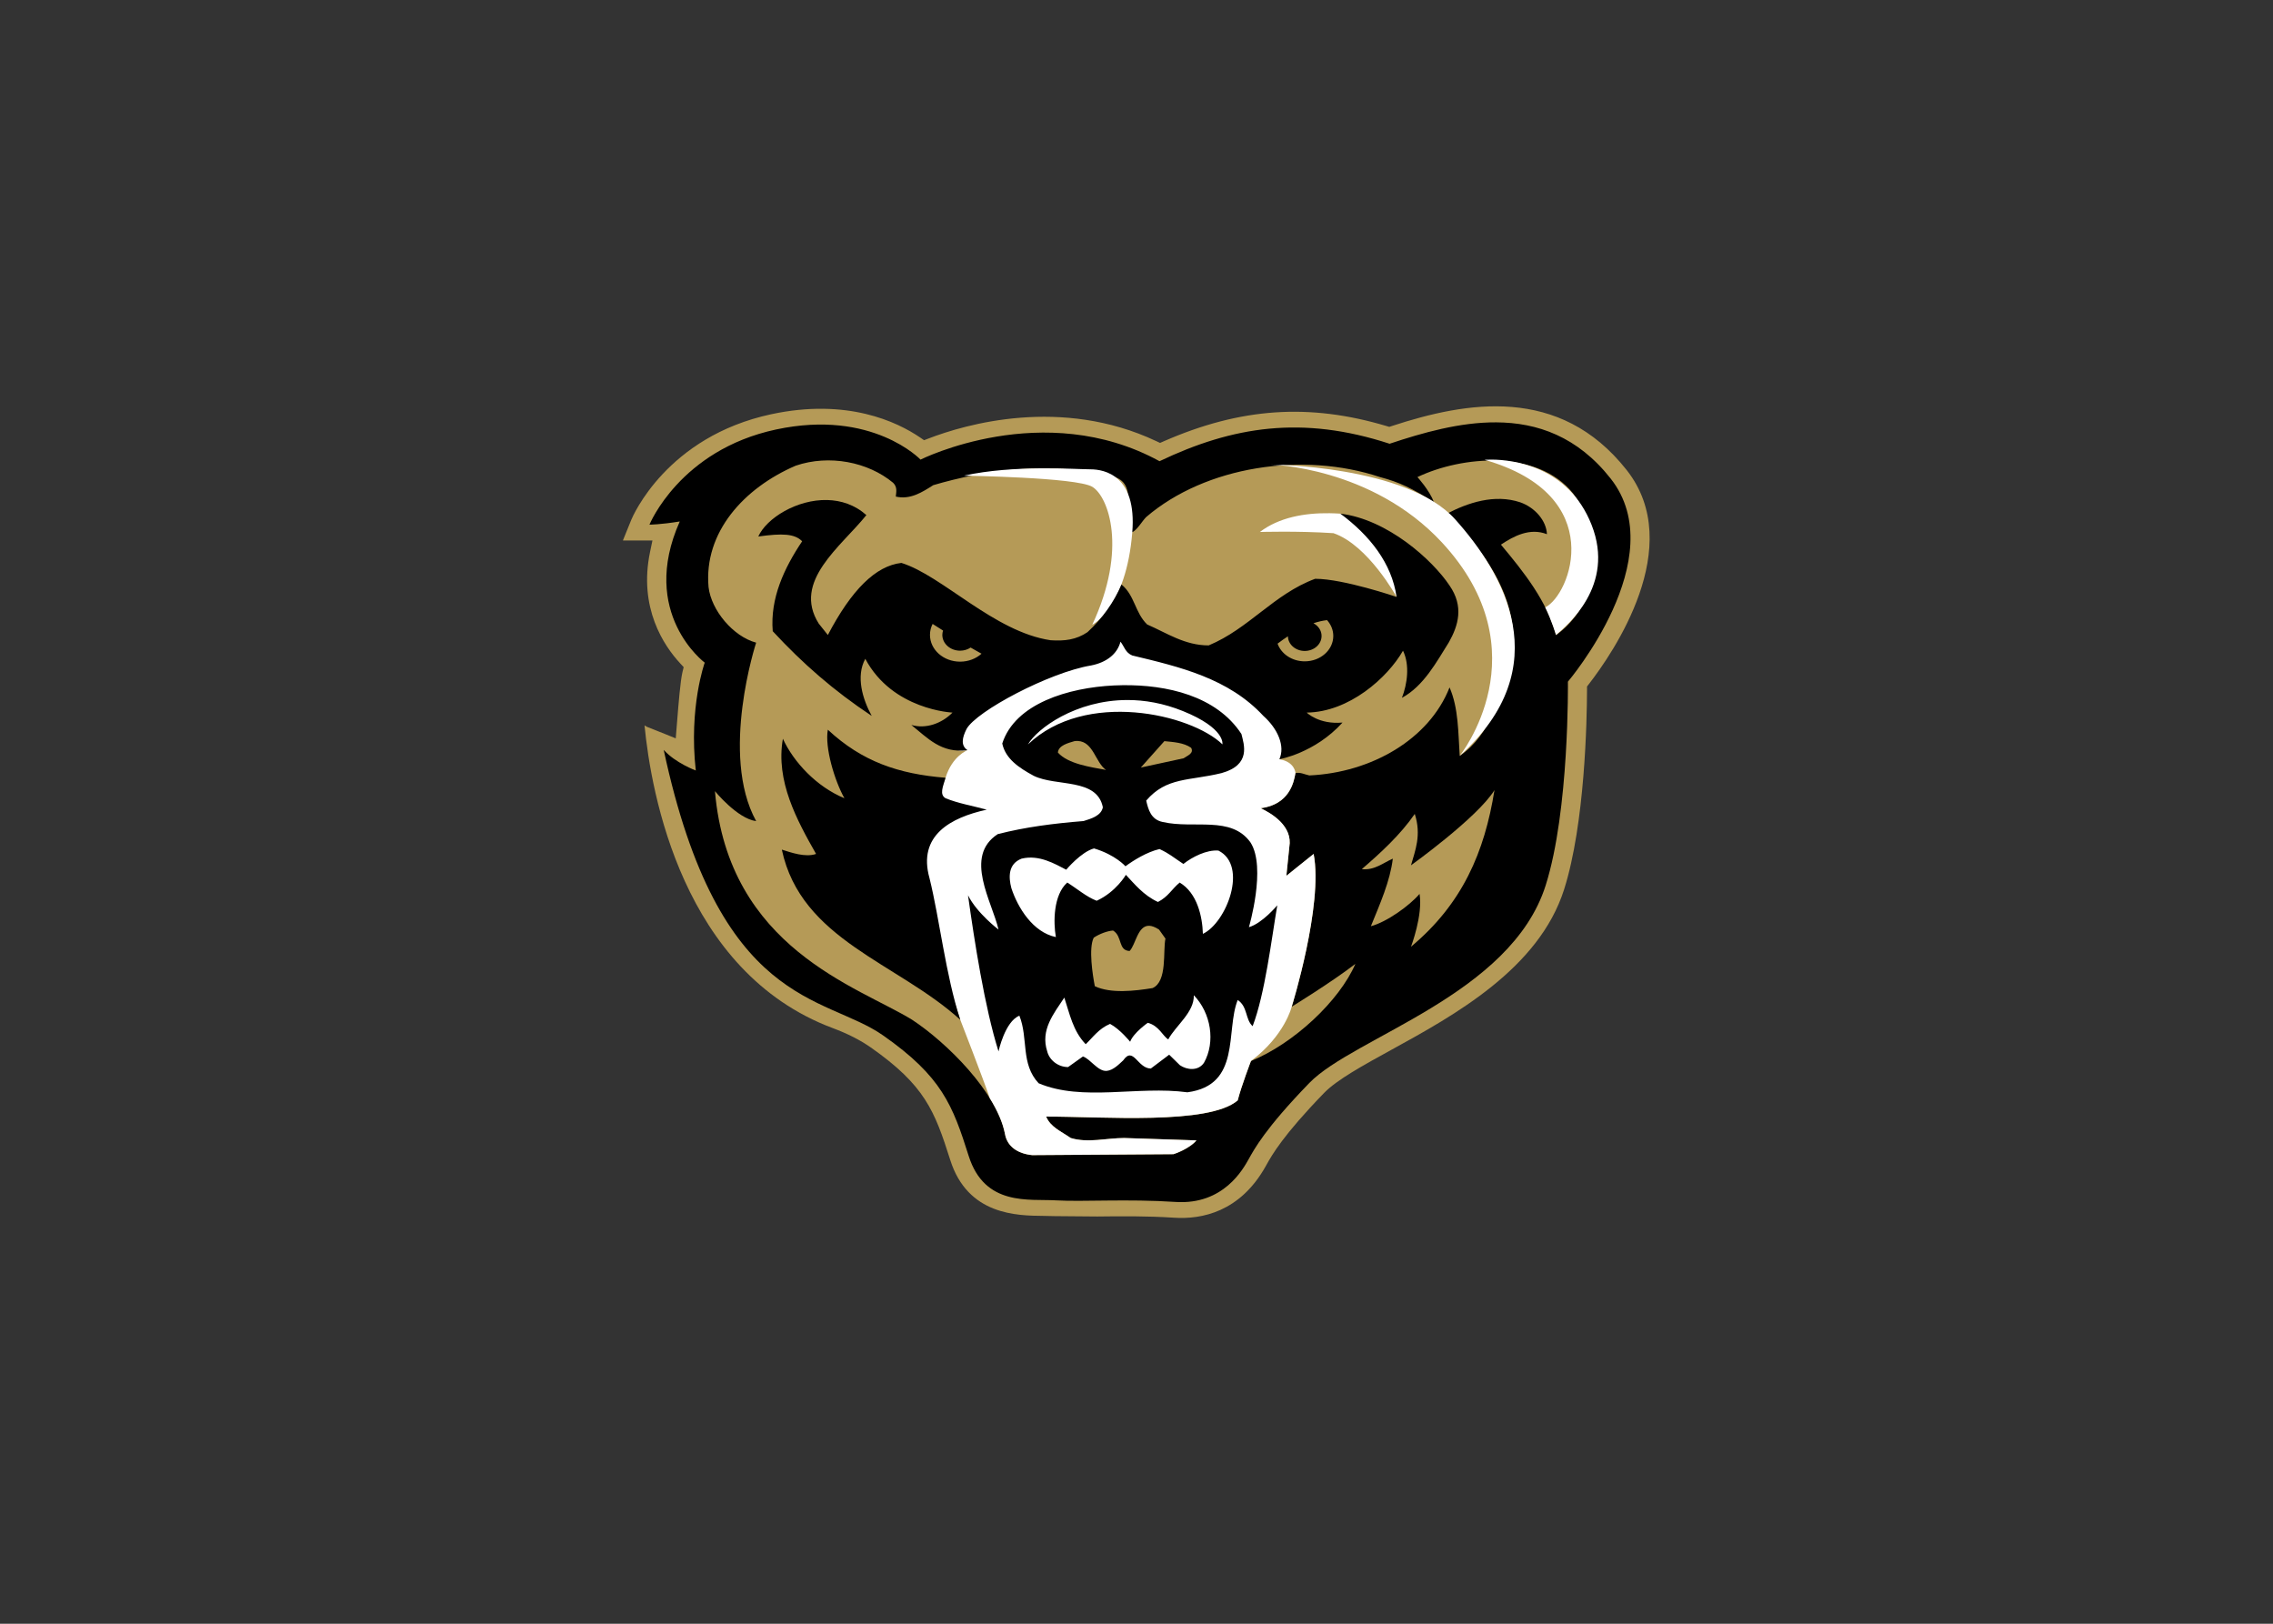 <svg clip-rule="evenodd" fill-rule="evenodd" stroke-linejoin="round" stroke-miterlimit="1.414" viewBox="0 0 560 400" xmlns="http://www.w3.org/2000/svg"><rect x="0" y="0" width="560" height="400" fill="#333333" stroke="none"/><g fill-rule="nonzero" transform="matrix(1.275 0 0 -1.275 87.669 418.474)"><path d="m245.569 237.388c-12.97 16.475-31.055 13.206-45.362 8.52l-.517-.168-.521.155c-14.937 4.457-28.213 3.551-43.045-2.938l-.724-.32-.716.337c-18.387 8.67-36.917 3.251-44.03.515l-.851-.325-.756.515c-4.444 3.031-14.089 7.648-28.761 4.505-20.223-4.328-26.786-19.734-27.056-20.386 0-.003-.88-2.171-1.626-4.008h5.709l-.454-2.174c-2.279-10.853 2.672-18.181 5.825-21.582l.663-.717-.231-.952c-.4-1.642-.765-6.172-1.03-9.477l-.27-3.338-1.946.797-3.617 1.436c-.169.09-.309.188-.471.28 1.274-13.112 7.356-47.622 36.35-58.48 2.903-1.085 5.314-2.311 7.371-3.748 10.422-7.306 12.333-12.208 15.349-21.728 3.381-10.696 12.921-10.771 18.049-10.814.145 0 2.142-.047 2.142-.047l8.222-.07c4.576.053 9.584.11 14.842-.235 5.334-.352 12.742 1.087 17.708 9.949l.191.343c1.021 1.824 3.143 5.616 11.105 13.83 2.468 2.541 7.604 5.359 13.041 8.345 12.003 6.586 28.442 15.608 33.318 30.946 4.046 12.73 4.414 32.769 4.431 38.603v.622l.38.49c4.637 5.974 18.866 26.606 7.29 41.318" fill="#b59a57"/><path d="m211.659 4.807c-8.76-.05-17.69 2.474-25.76 5.167-21.109-6.895-37.909-4.208-55.569 4.215-28-15.319-57.727-.38-57.727-.38s-11.632-12.259-34.895-7.278c-23.26 4.976-30.58 22.983-30.58 22.983s2.579 0 7.32-.768c-9.909 22.219 6.03 34.096 6.03 34.096s-3.876 10.723-2.159 26.046c-.009 0-4.905-1.804-7.748-4.977 13.354 62.448 38.768 58.998 52.987 68.958 14.214 9.96 16.797 16.849 20.676 29.109 3.877 12.26 14.649 10.34 21.106 10.73 6.46.38 17.23-.39 28.86.38s16.37-8.04 17.67-10.35c1.29-2.29 3.87-7.27 14.64-18.38 10.769-11.109 48.679-21.259 57.079-47.699 5.76-18.126 5.38-49.224 5.38-49.224s25.42-29.878 10.34-49.033c-8.01-10.176-17.72-13.539-27.65-13.595zm-.43 88.825c-2.38 14.936-7.75 27.466-20.16 37.816 0 0 2.91-7.65 2.07-12.76-2.39 2.81-7.88 6.78-11.76 7.81 2.2-5.4 4.65-10.91 5.3-16.32-2.19.92-4.39 2.88-7.49 2.53 4.52-3.9 9.3-8.269 12.79-13.33 1.68 5.171.06 8.91-.91 12.41 0 0 16.03-11.489 20.16-18.156z" transform="matrix(.8 0 0 -.8 51.035 250.457)"/><path d="m235.169 232.928c4.034-5.332 4.809-11.598 3.67-18.312-1.55-3.308-3.619-6.804-6.926-9.1-1.757 6.526-6.1 12.043-10.646 17.467 2.481 1.656 5.582 3.31 8.889 2.021-.103 2.574-2.277 5.15-5.169 6.162-4.964 1.654-10.131-.093-14.165-2.207 8.065-7.907 15.198-18.204 12.096-30.064-2.481-5.792-3.411-12.413-9.613-16.733-.31 4.507-.209 9.195-1.966 13.237-3.928-10.019-15.095-16.456-27.088-17.008-.929.182-1.653.645-2.689.462-.309-1.841-1.185-6.069-6.718-6.806 2.172-1.012 6.22-3.48 5.533-7.463l-.569-5.594 5.273 4.232c1.884-9.864-4.243-29.512-4.243-29.512s7.678 4.709 12.305 8.272c-3.103-7.168-11.905-15.4-20.178-18.771 0 0-1.868-4.878-2.564-7.613-5.585-4.783-26.038-3.111-37.013-3.129.824-2.023 2.893-2.848 4.755-4.137 3.31-1.01 6.927 0 10.337 0l13.956-.46c-.928-1.102-2.79-2.111-4.444-2.663l-27.293-.185c-2.793.275-4.861 1.654-5.273 4.135-1.551 8-11.218 17.61-17.936 22.022-10.445 6.436-35.496 13.791-38.1 44.174 0 0 4.343-5.332 7.962-5.789-7.081 12.87 0 34.478 0 34.478-4.445 1.194-8.685 6.251-9.201 10.755-.929 10.574 6.824 19.124 16.851 23.444 6.463 2.191 13.956.737 18.817-3.308.827-.829.618-1.654.518-2.666 2.787-.644 5.064.825 7.235 2.204 9.925 2.943 22.436 4.597 33.185 1.931 7.241-.552 2.998-7.26 5.275-11.031 1.033.55 1.863 2.114 2.687 2.941 11.476 9.839 30.292 12.69 45.181 7.723 3.822-1.009 6.254-2.194 10.439-4.872-.912 2.374-3.204 4.872-3.204 4.872 8.683 4.135 23.211 5.349 30.032-3.111" fill="#b59a57"/><g transform="matrix(.8 0 0 -.8 51.035 250.457)"><path d="m210.639 13.803c-1.13-.01-1.8.054-1.8.054 30.16 8.617 20.68 32.756 14.65 35.622 1.51 3.067 2.61 6.688 2.61 6.688 2.61-2.317 14.4-11.855 8.59-26.603-5.62-14.263-19.17-15.718-24.05-15.761zm-53.489 1.201s24.389.507 41.359 18.771c24.55 26.434 4.32 51.581 4.32 51.581 23.89-21.509 10.6-44.092-1.09-57.131-11.7-13.049-44.589-13.221-44.589-13.221zm-55.57.91c-5.703.048-12.488.432-18.518 1.774 0 0 27.138.384 31.018 2.679 3.87 2.302 8.61 14.941 0 33.329 0 0 8.19-4.023 9.67-22.352 1.1-13.658-6.66-15.192-10.11-15.192-1.72 0-6.35-.286-12.06-.238zm69.85 10.84c-6.06-.088-12.23 1.003-16.86 4.531 0 0 9.05-.287 17.77.287 8.399 2.874 15.249 15.405 15.249 15.405s.25-12.531-13.57-20.118c-.86-.057-1.719-.093-2.589-.105zm-101.369 23.429c-2.576 2.623-2.946 11.409 4.004 15.248 6.946 3.835 17.239 1.892 20.429-1.6-1.515-.456-3.119-1.118-4.769-1.918-1.831 1.896-4.541 3.1-7.571 3.1-5.513 0-9.981-3.974-9.981-8.877 0-1.456.402-2.83 1.101-4.045-2.45-1.378-.722-.494-3.213-1.908zm103.738 2.349c.67 1.159 1.06 2.47 1.06 3.86 0 4.65-4.229 8.414-9.459 8.414-3.83 0-7.12-2.033-8.61-4.944-1.37 1.106-2.69 2.224-3.96 3.258 0 0 7.96 7.763 19.26 2.844 6.529-2.845 8.549-6.517 9.009-10.861l-3.14-1.553c-1.42-.575-2.81-.893-4.16-1.018zm-51.869 2.026-2.26 3.447s-33.917 12.646-38.119 20.113c-4.202 7.471 2.392 5.861 2.392 5.861s-3.684 1.379-5.3 6.666l-2.904 7.874-5.818 12.35 12.274 38.209s5.428 13.97 7.149 18.98c1.788 2.89 3.11 5.8 3.646 8.55.515 3.1 3.098 4.83 6.588 5.17l34.122-.23c2.06-.69 4.39-1.95 5.55-3.33l-17.45-.57c-4.26 0-8.78 1.26-12.92 0-2.32-1.62-4.91-2.65-5.94-5.18 13.72-.02 39.29 2.07 46.27-3.91.87-3.42 3.2-9.51 3.2-9.51 8.19-6.13 9.85-13.13 9.85-13.13s7.65-24.559 5.29-36.879l-6.59 5.28.72-6.99c.86-4.98-4.21-8.063-6.92-9.328 6.92-.921 8.01-6.206 8.4-8.508 0 0-.11-2.683-3.88-3.33l5.95-4.881-22.62-18.101z" fill="#fff"/><path d="m50.071 23.566c-7.313-.181-14.657 4.375-16.658 8.811 5.815-.806 8.787-.689 10.594 1.15-4.389 6.553-7.75 13.789-7.106 21.718 7.239 7.817 14.737 14.369 23.911 20.459-2.2-4.023-3.878-9.54-1.553-13.791 6.572 12.374 21.063 12.988 21.063 12.988-2.585 2.643-6.458 4.022-9.948 2.985 4.009 3.223 7.234 6.895 13.567 6.095-1.68-1.152-1.269-3.026-.236-5.093 2.328-4.313 20.035-13.699 30.085-15.364 3.73-.73 6.34-2.757 7.11-5.746.91 1.147 1.17 2.642 2.84 3.332 11.51 2.758 23.26 5.515 31.67 14.594 3.49 3.105 5.3 7.297 3.87 10.461 0 0 8.53-1.437 15.249-8.852-5.749.519-8.649-2.412-8.649-2.412 10.209-.115 19.489-8.37 23.259-14.941 1.68 3.448 1.03 8.046-.26 11.379 5.3-2.874 8.38-8.717 11.35-13.43 2.26-4.019 3.66-8.617.15-13.694-4.14-6.203-15.01-15.991-26.36-17.356 7.1 5.291 12.4 11.958 13.57 20.116 0 0-12.82-4.385-19.669-4.385-9.95 3.673-16.02 12.064-25.72 16.087-5.81 0-10.08-2.989-14.86-5.057-2.97-2.873-2.97-7.006-6.2-9.651-1.83 4.268-4.59 8.175-8.21 11.51-2.71 1.837-5.55 2.183-8.91 1.952-13.638-2.012-26.133-15.608-36.039-18.675-6.201.69-12.062 6.512-17.767 17.411l-2.195-2.758c-6.463-10.227 5.426-18.615 11.502-26.204-2.808-2.496-6.126-3.556-9.45-3.639zm120.719 29.007c.94 1.046 1.51 2.374 1.51 3.821 0 3.388-3.09 6.132-6.9 6.132-3.07 0-5.68-1.791-6.56-4.271.81-.619 1.65-1.218 2.5-1.777.04 1.961 1.84 3.539 4.06 3.539 2.25 0 4.07-1.621 4.07-3.623 0-1.306-.79-2.435-1.96-3.069 1.07-.362 2.16-.621 3.28-.752zm-95.269.918c.818.516 1.638 1.037 2.469 1.565.019.012.035.026.053.039-.107.331-.178.677-.178 1.043 0 2.108 1.922 3.816 4.293 3.816.957 0 1.83-.284 2.541-.756.887.522 1.764 1.015 2.635 1.487-1.322 1.186-3.152 1.919-5.176 1.919-4.021 0-7.276-2.893-7.276-6.466 0-.947.231-1.838.639-2.647zm45.919 14.797c-.7.009-1.4.028-2.09.061-11.01.518-23.907 4.367-27.008 14.021.773 3.679 4.01 5.863 7.623 7.815 5.435 2.645 15.255.461 16.675 7.585-.39 2.068-2.85 2.759-4.66 3.329-7.23.58-14.016 1.44-20.736 3.16-8.275 5.4-1.358 16.27.194 23.05 0 0-5.202-3.94-7.368-8.28 1.552 11.04 4.006 27.009 7.368 37.699 0 0 1.552-7.24 5.042-8.62 2.196 5.52.257 11.61 4.65 16.32 10.6 4.48 23.91.57 35.93 2.18 13.05-1.72 9.17-14.82 12.15-22.29 2.45 1.6 1.8 4.71 3.61 6.32 2.98-7.819 4.53-20.809 5.95-29.189 0 0-3.62 4.36-6.85 5.28 0 0 4.26-14.42.39-20.45-4.66-6.553-13.7-3.22-21.2-4.95-2.84-.57-3.49-2.985-4-5.168 4.91-5.743 10.44-4.732 18.2-6.646 7.2-1.999 5.42-6.898 4.8-9.444-6.06-9.264-18.11-11.913-28.67-11.783zm1.12 3.578c4.16-.005 8.68.759 13.4 2.662 10.38 4.192 9.56 8.043 9.56 8.043-7.62-7.352-33.12-13.215-46.973.028 2.153-3.79 11.503-10.718 24.013-10.733zm-72.348 7.17c-.776 4.254 1.617 12.297 4.006 16.551-6.72-2.758-12.276-8.733-14.862-14.367-1.806 10.231 3.429 19.739 8.014 27.819-2.582.91-6.072-.35-8.271-1.04 4.652 21.84 27.916 27.3 43.096 41.089-3.551-10.919-4.976-24.309-7.428-34.199-2.908-10.34 5.17-14.65 13.825-16.542-3.359-.919-6.846-1.495-9.949-2.76-1.506-.9-.644-2.718 0-4.942-11.369-.918-20.156-3.907-28.431-11.609zm64.298 28.673c5.17 1.54 7.59 4.31 7.59 4.31 1.94-1.43 5.17-3.45 8.23-4.16 2.43 1.14 3.07 1.82 5.76 3.6 2.19-1.72 5.62-3.46 8.46-3.23 7.27 3.65 1.94 17.44-3.75 20.11-.12-4.14-1.35-9.86-5.61-12.39-1.95 1.64-2.75 3.4-5.24 4.69-3.49-1.58-5.75-4.45-7.75-6.55 0 0-2.36 4.11-7.05 6.26-2.45-.92-4.72-2.91-7.11-4.4-3.36 2.99-3.39 9.58-2.75 13.17-5.549-1.15-9.201-7.1-10.747-11.81-.715-2.7-.78-5.86 2.453-7.13 4.264-1.03 8.074 1.28 10.794 2.67 0 0 3.62-4.33 6.72-5.14zm24.1 35.46c4.13 4.249 5.3 11.259 2.45 16.319-1.42 2.07-4.14 1.72-5.81.58l-2.59-2.54-4.43 3.34c-3.22 0-4.22-5.52-6.68-1.96-.91.81-2.36 2.39-3.98 2.53-2.12.18-3.87-2.83-5.74-3.48 0 0-1.85 1.32-3.59 2.56-2.46 0-4.53-1.72-5.04-3.79-1.68-5.17 1.55-9.08 4.13-12.989 1.3 3.909 2.07 8.049 5.17 11.259 1.68-1.6 3.13-3.76 5.88-4.91 2.43 1.3 4.85 4.31 4.85 4.31.81-2.16 4.26-4.57 4.26-4.57 2.72.69 3.66 3.28 4.95 4 1.8-3.34 6.3-6.52 6.17-10.659z"/><path d="m110.59 81.759c-.25-.011-.52.001-.8.037-1.55.462-3.88 1.033-4.01 2.76 2.46 2.757 7.88 3.505 11.63 4.195-2.54-1.725-3.04-6.834-6.82-6.992zm20.91.039-5.69 6.379 10.34-2.24c.78-.578 2.59-1.156 1.81-2.534-1.81-1.261-4.26-1.377-6.46-1.605zm-3.67 44.591c-2.81-.08-3.26 4.6-4.73 6.09-2.84-.12-1.68-3.56-4-4.94-1.43.11-3.24.8-4.66 1.72-1.29 2.53-.26 9.08.26 11.73 3.88 1.83 9.69 1.14 13.95.45 3.62-1.6 2.46-8.96 3.11-11.95l-1.55-2.18c-.95-.62-1.73-.9-2.38-.92z" fill="#b59a57"/></g></g></svg>